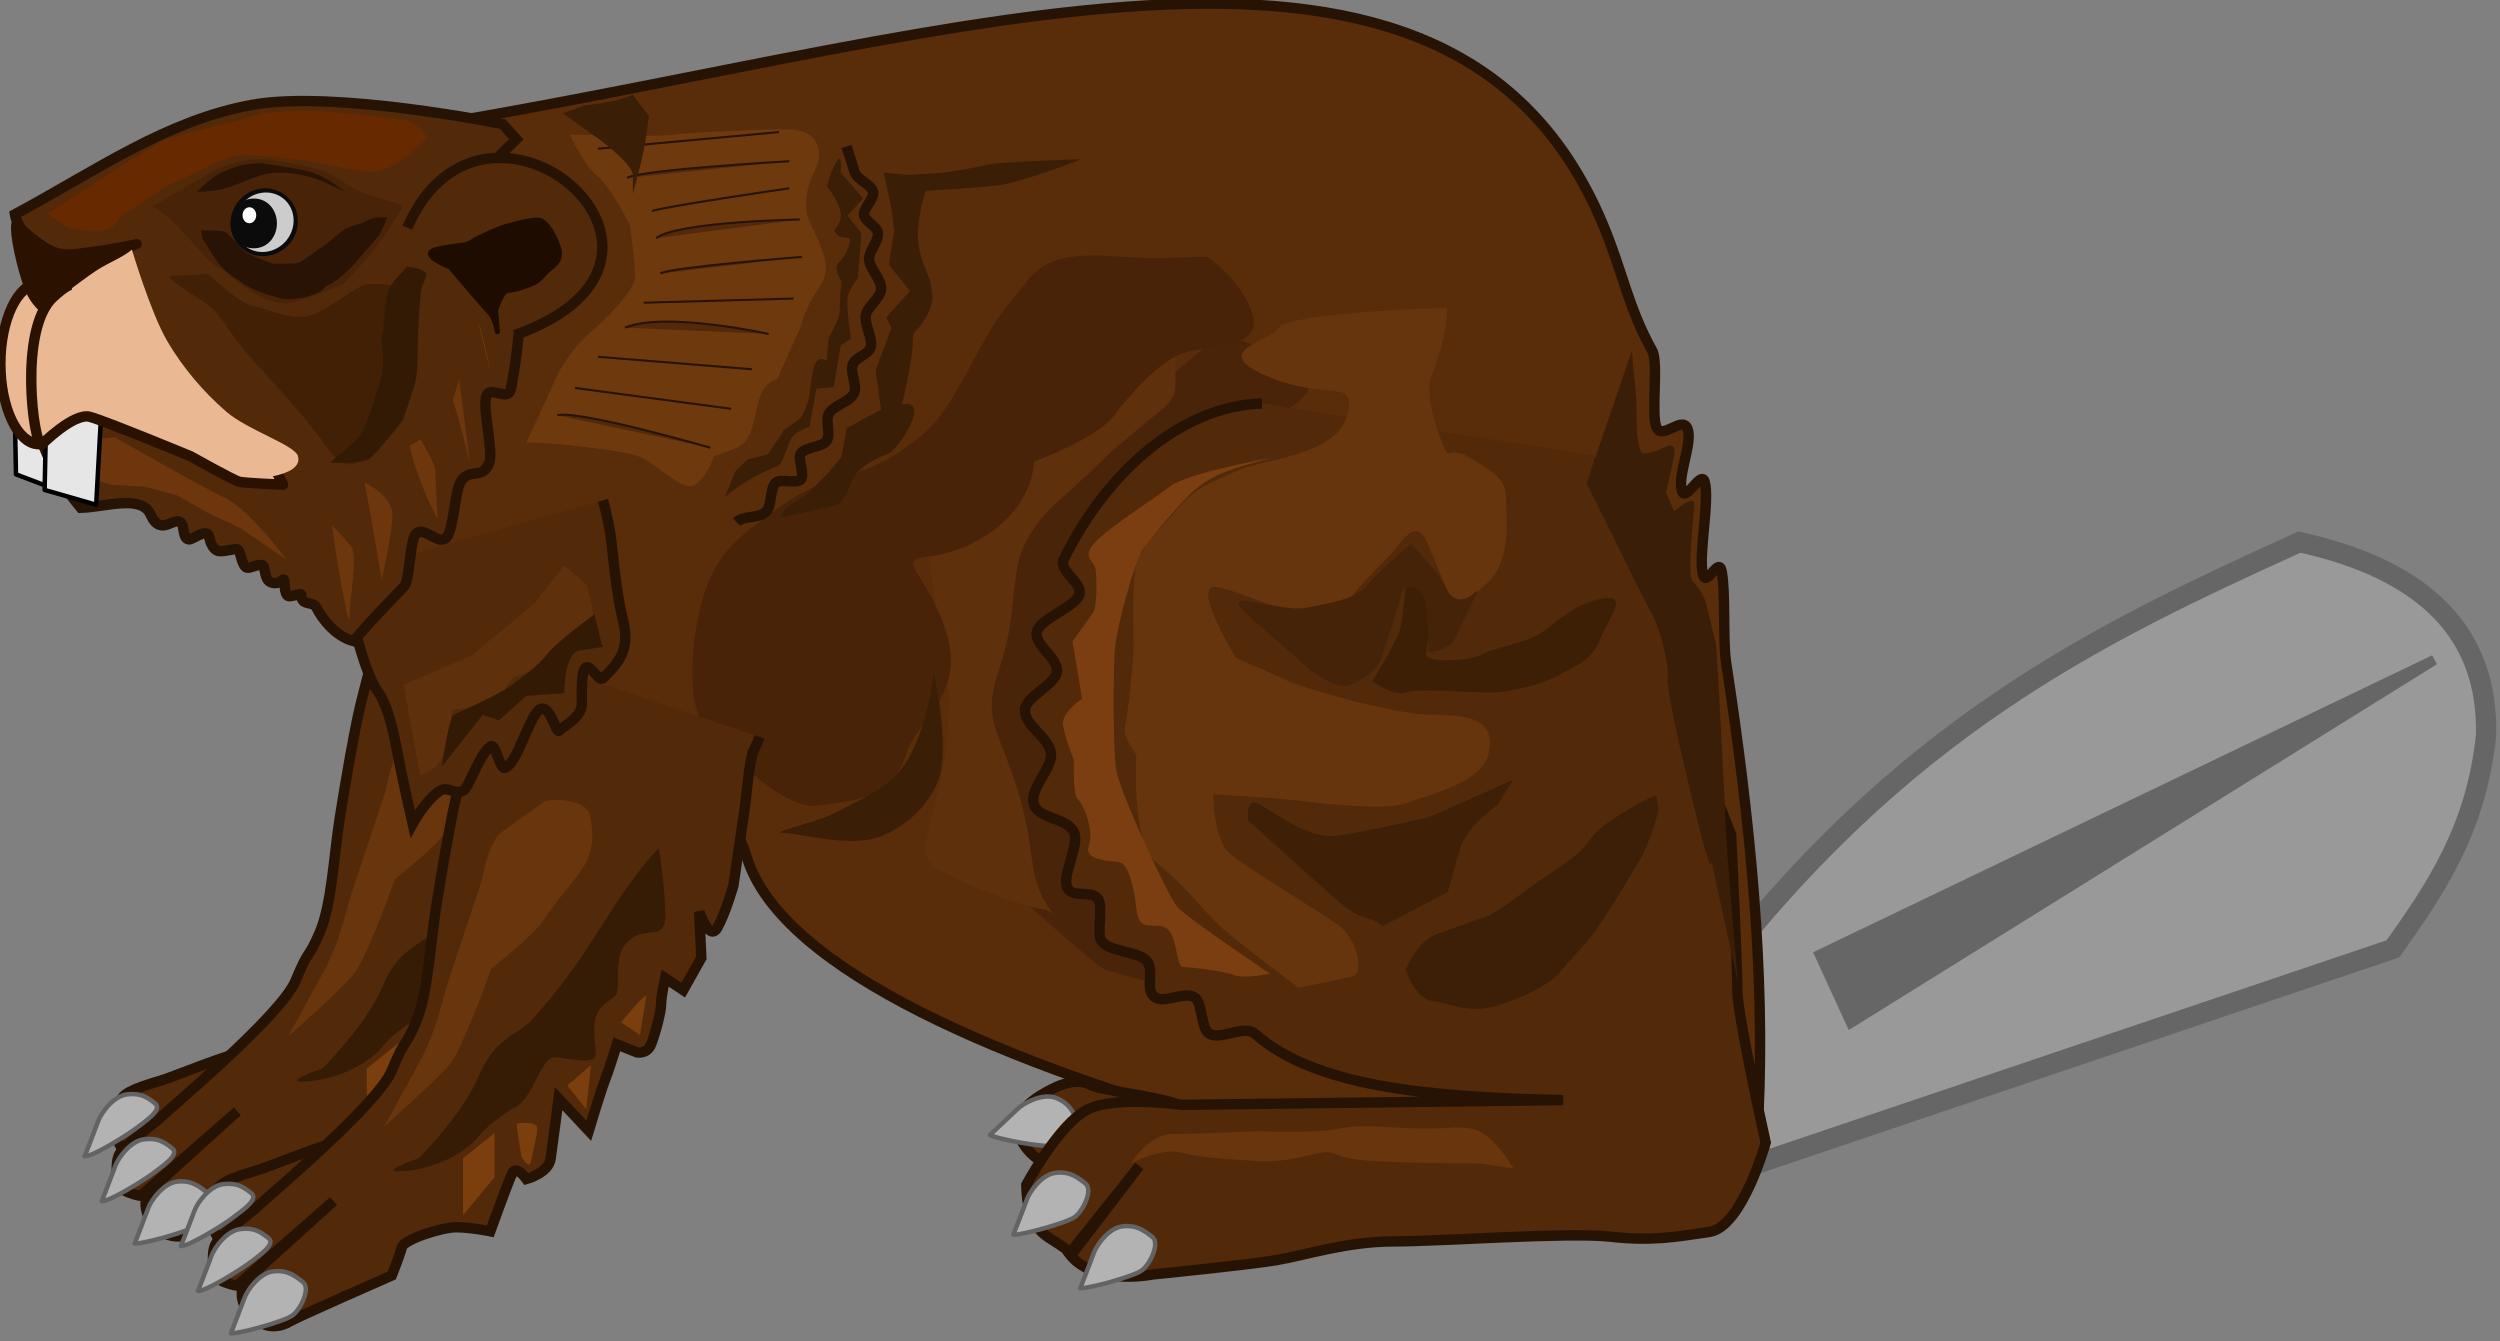 <?xml version="1.0" encoding="UTF-8" standalone="no"?>
<!-- Created with Inkscape (http://www.inkscape.org/) -->

<svg
   width="374.485"
   height="200.89"
   viewBox="0 0 374.485 200.89"
   version="1.1"
   id="svg3300"
   xmlns="http://www.w3.org/2000/svg"
   xmlns:svg="http://www.w3.org/2000/svg"
   xmlns:rdf="http://www.w3.org/1999/02/22-rdf-syntax-ns#"
   xmlns:cc="http://creativecommons.org/ns#"
   xmlns:dc="http://purl.org/dc/elements/1.1/">
  <rect x="0" y="0" width="374.485" height="200.89" fill="#808080" stroke="none"/>
  <defs
     id="defs3297" />
  <g
     id="layer1"
     transform="translate(737.063,-52.132)">
    <g
       transform="matrix(5.54,0,0,5.54,-1908.76,-2663.69)"
       id="g83154">
      <g
         id="g83063"
         transform="matrix(0.562,0,0,0.562,9.719,302.788)">
        <path
           id="path83041"
           d="m 370.646,384.175 c -0.484,0 -3.095,1.064 -3.675,1.257 -0.58,0.194 -1.741,0.484 -2.031,0.87 -0.29,0.387 -0.58,1.161 -0.483,1.548 0.1,0.386 0.87,1.644 0.87,1.644 z"
           style="color:#000000;display:inline;overflow:visible;visibility:visible;fill:#522909;fill-opacity:1;fill-rule:nonzero;stroke:#261304;stroke-width:0.5;stroke-linecap:butt;stroke-linejoin:miter;stroke-miterlimit:4;stroke-dasharray:none;stroke-dashoffset:0;stroke-opacity:1;marker:none;enable-background:accumulate" />
        <path
           id="path83043"
           d="m 378.285,360.387 c -0.387,1.354 -1.644,5.899 -1.934,7.156 -0.29,1.257 -0.677,3.481 -0.967,5.318 -0.29,1.838 -0.387,4.158 -0.967,5.512 -0.58,1.354 -0.484,0.677 -1.161,2.321 -0.676,1.644 -5.995,6.092 -6.382,6.479 -0.386,0.387 -1.934,1.45 -2.127,1.934 -0.193,0.483 -0.1,1.547 0.387,1.74 0.483,0.194 0.677,0.194 0.677,0.194 l 4.641,-4.062 -4.061,3.675 c -1.045,0.914 0.432,3.018 1.934,2.127 0.416,-0.246 4.931,-2.224 4.931,-2.224 0,0 0.387,-0.967 0.484,-1.354 0.1,-0.386 1.934,-0.967 2.611,-0.967 0.677,0 1.644,0.194 1.644,0.194 0,0 0.87,-2.418 1.063,-2.804 0.194,-0.387 0.677,0.29 0.677,0.29 0,0 1.064,-0.29 1.161,-0.967 0.1,-0.677 0.386,-2.901 0.386,-2.901 l 1.451,1.547 c 0,0 0.58,-1.934 0.773,-2.418 0.194,-0.483 0.581,-1.74 0.581,-1.74 l 0.967,0.387 c 0,0 0.483,0.1 0.677,-0.387 0.193,-0.484 0.483,-1.547 0.483,-1.934 0,-0.387 0.193,-1.257 0.193,-1.257 l 0.871,0.58 0.87,-1.547 -0.1,-2.224 c 0,0 0.484,1.45 0.871,0.773 0.386,-0.676 0.773,-2.03 0.773,-2.03 l 0.58,-3.965 c 0,0 0.194,-2.127 0.387,-2.514 0.194,-0.387 0.29,-0.677 0.29,-0.677"
           style="color:#000000;display:inline;overflow:visible;visibility:visible;fill:#522909;fill-opacity:1;fill-rule:nonzero;stroke:#261304;stroke-width:0.5;stroke-linecap:butt;stroke-linejoin:miter;stroke-miterlimit:4;stroke-dasharray:none;stroke-dashoffset:0;stroke-opacity:1;marker:none;enable-background:accumulate" />
        <path
           style="color:#000000;display:inline;overflow:visible;visibility:visible;fill:#b3b3b3;fill-opacity:1;fill-rule:nonzero;stroke:#636363;stroke-width:0.216;stroke-linecap:round;stroke-linejoin:round;stroke-miterlimit:4;stroke-dasharray:none;stroke-dashoffset:0;stroke-opacity:1;marker:none;enable-background:accumulate"
           d="m 363.934,391.299 c 0.347,0.04 2.074,-1.036 2.465,-1.338 0.391,-0.303 1.307,-0.9 0.93,-1.197 -0.377,-0.297 -0.681,-0.522 -1.355,-0.442 -0.674,0.08 -1.258,0.919 -1.387,1.276 -0.129,0.357 -0.653,1.701 -0.653,1.701 z"
           id="path83045" />
        <path
           id="path83047"
           d="m 365.516,393.336 c 0.347,0.04 2.583,-0.563 2.974,-0.866 0.391,-0.303 0.871,-1.3 0.494,-1.597 -0.377,-0.297 -0.754,-0.594 -1.428,-0.514 -0.674,0.08 -1.259,0.919 -1.387,1.276 -0.129,0.357 -0.653,1.701 -0.653,1.701 z"
           style="color:#000000;display:inline;overflow:visible;visibility:visible;fill:#b3b3b3;fill-opacity:1;fill-rule:nonzero;stroke:#636363;stroke-width:0.216;stroke-linecap:round;stroke-linejoin:round;stroke-miterlimit:4;stroke-dasharray:none;stroke-dashoffset:0;stroke-opacity:1;marker:none;enable-background:accumulate" />
        <path
           id="path83049"
           d="m 363.111,389.139 c 0.347,0.04 2.074,-1.036 2.465,-1.338 0.391,-0.303 1.308,-0.9 0.93,-1.197 -0.377,-0.297 -0.681,-0.522 -1.355,-0.442 -0.674,0.08 -1.258,0.919 -1.387,1.276 -0.128,0.357 -0.653,1.701 -0.653,1.701 z"
           style="color:#000000;display:inline;overflow:visible;visibility:visible;fill:#b3b3b3;fill-opacity:1;fill-rule:nonzero;stroke:#636363;stroke-width:0.216;stroke-linecap:round;stroke-linejoin:round;stroke-miterlimit:4;stroke-dasharray:none;stroke-dashoffset:0;stroke-opacity:1;marker:none;enable-background:accumulate" />
        <path
           id="path83051"
           d="m 386.111,370.015 c -0.608,0.456 -2.129,2.737 -2.129,2.737 0,0 -1.064,1.673 -1.673,2.585 -0.608,0.913 -1.825,2.433 -2.433,3.042 -0.608,0.608 -1.673,0.76 -2.433,2.585 -0.76,1.825 -2.889,3.954 -2.889,3.954 0,0 -2.282,0.76 -0.609,0.608 1.673,-0.152 3.042,-1.064 3.498,-1.673 0.456,-0.608 1.673,-1.368 1.673,-1.368 0,0 0.304,0 0.76,-0.761 0.456,-0.76 0.76,-1.673 1.217,-1.673 0.456,0 1.977,0.457 1.977,-0.152 0,-0.608 -0.305,-1.672 0.304,-2.281 0.608,-0.608 0.76,-0.304 0.76,-1.216 0,-0.913 0,-1.673 0.76,-2.129 0.761,-0.456 1.521,0.152 1.521,-1.065 0,-1.216 -0.304,-3.193 -0.304,-3.193 z"
           style="color:#000000;display:inline;overflow:visible;visibility:visible;fill:#361b05;fill-opacity:1;fill-rule:nonzero;stroke:none;stroke-width:0.5;marker:none;enable-background:accumulate" />
        <path
           id="path83053"
           d="m 380.636,367.734 c 0.609,-0.152 1.977,0 2.129,0.608 0.153,0.608 0.305,1.673 -0.304,2.585 -0.608,0.913 -1.368,1.673 -1.825,2.433 -0.456,0.761 -2.585,2.433 -2.585,2.433 0,0 -1.368,3.802 -1.977,4.563 -0.608,0.76 -3.193,3.041 -3.193,3.041 0,0 0.76,-1.369 1.673,-3.041 0.912,-1.673 1.064,-2.89 1.52,-4.258 0.456,-1.369 1.521,-4.563 1.521,-4.563 0,0 0.304,-1.824 0.912,-2.281 0.609,-0.456 2.129,-1.52 2.129,-1.52 z"
           style="color:#000000;display:inline;overflow:visible;visibility:visible;fill:#69350d;fill-opacity:1;fill-rule:nonzero;stroke:none;stroke-width:0.5;marker:none;enable-background:accumulate" />
        <path
           id="path83055"
           d="m 376.683,384.918 v 2.737 l 1.52,-1.825 v -2.129 z"
           style="color:#000000;display:inline;overflow:visible;visibility:visible;fill:#7b3e0d;fill-opacity:1;fill-rule:nonzero;stroke:none;stroke-width:0.5;marker:none;enable-background:accumulate" />
        <path
           id="path83057"
           d="m 379.268,383.245 c 0,0.304 0.228,1.597 0.228,1.597 0,0 0.38,0.684 0.456,0.228 0.08,-0.456 0.304,-1.217 0.304,-1.597 0,-0.38 -0.988,-0.228 -0.988,-0.228 z"
           style="color:#000000;display:inline;overflow:visible;visibility:visible;fill:#7b3e0d;fill-opacity:1;fill-rule:nonzero;stroke:none;stroke-width:0.5;marker:none;enable-background:accumulate" />
        <path
           id="path83059"
           d="m 381.701,381.42 0.912,1.141 0.228,-2.129 z"
           style="color:#000000;display:inline;overflow:visible;visibility:visible;fill:#7b3e0d;fill-opacity:1;fill-rule:nonzero;stroke:none;stroke-width:0.5;marker:none;enable-background:accumulate" />
        <path
           id="path83061"
           d="m 384.286,378.379 0.913,0.608 c 0,0 0.228,-1.445 0.304,-1.825 0.08,-0.38 -1.217,1.217 -1.217,1.217 z"
           style="color:#000000;display:inline;overflow:visible;visibility:visible;fill:#7b3e0d;fill-opacity:1;fill-rule:nonzero;stroke:none;stroke-width:0.5;marker:none;enable-background:accumulate" />
      </g>
      <g
         transform="matrix(0.142,-0.529,0.529,0.142,-91.342,971.282)"
         id="g4334">
        <path
           style="color:#000000;display:inline;overflow:visible;visibility:visible;fill:#999999;stroke:#666666;stroke-width:1;marker:none;enable-background:accumulate"
           d="m 966.183,400.122 c 15.041,6.029 22.097,14.364 28.998,22.744 0.297,6.362 -1.94,10.189 -6.823,11.372 -4.626,0.743 -8.013,-0.46 -11.372,-1.706 l -18.195,-27.293 z"
           id="path4288" />
        <path
           style="color:#000000;display:inline;overflow:visible;visibility:visible;fill:#666666;stroke:#666666;stroke-width:0.5;stroke-linecap:butt;stroke-linejoin:miter;stroke-miterlimit:4;stroke-dasharray:none;stroke-dashoffset:0;stroke-opacity:1;marker:none;enable-background:accumulate"
           d="m 969.371,405.278 21.921,25.528 -24.765,-23.169 z"
           id="path4290" />
      </g>
      <path
         id="path6102"
         d="m 223.569,493.538 c 14.196,-2.408 27.152,-7.017 31.259,2.725 0.546,1.297 0.677,2.237 1.343,3.44 0.179,0.323 -0.04,1.737 0.119,2.075 0.159,0.345 0.691,-0.323 0.834,0.03 0.152,0.381 -0.28,1.283 -0.149,1.686 0.103,0.316 0.52,-0.573 0.614,-0.249 0.144,0.495 -0.171,1.965 -0.05,2.497 0.09,0.393 0.428,-0.484 0.509,-0.08 0.114,0.565 0.03,1.855 0.12,2.462 0.673,4.397 1.05,8.403 0.879,12.176 0,0 -1.189,0.985 -1.781,0.736 -0.03,-0.01 -0.04,-0.09 -0.04,-0.09 0,0 1.69,1.984 0.707,2.278 -1.112,0.332 -24.394,-3.607 -26.251,-9.849 -1.131,-3.801 -10.586,-6.593 -10.586,-6.593 z"
         style="color:#000000;display:inline;overflow:visible;visibility:visible;fill:#592c0a;fill-opacity:1;fill-rule:nonzero;stroke:#261304;stroke-width:0.281;stroke-linecap:butt;stroke-linejoin:miter;stroke-miterlimit:4;stroke-dasharray:none;stroke-dashoffset:0;stroke-opacity:1;marker:none;enable-background:accumulate" />
      <path
         id="path8277"
         d="m 240.769,521.696 c -0.246,0.04 -0.803,0.111 -1.125,-0.08 -0.339,-0.203 -0.654,-0.607 -0.634,-1.002 0.02,-0.32 0.322,-0.585 0.593,-0.756 0.396,-0.25 0.961,-0.532 1.37,-0.307 0.409,0.225 3.579,0.47 2.147,0.859 -1.431,0.388 -2.351,1.288 -2.351,1.288 z"
         style="color:#000000;display:inline;overflow:visible;visibility:visible;fill:#522909;fill-opacity:1;fill-rule:nonzero;stroke:#261304;stroke-width:0.281;stroke-linecap:butt;stroke-linejoin:miter;stroke-miterlimit:4;stroke-dasharray:none;stroke-dashoffset:0;stroke-opacity:1;marker:none;enable-background:accumulate" />
      <path
         id="path8360"
         d="m 244.67,499.286 c -0.339,0 -1.829,1.355 -2.303,1.897 -0.474,0.542 -2.236,1.558 -2.642,2.303 -0.407,0.745 -0.678,1.016 -0.678,1.016 0,0 -1.287,0.745 -1.219,2.439 0.07,1.693 0.271,2.98 0.271,2.98 0,0 -0.07,3.658 0.474,4.133 0.542,0.474 2.507,2.235 2.778,2.37 0.271,0.136 2.912,0.746 2.912,0.746 0,0 -1.151,-0.949 -1.422,-1.626 -0.271,-0.678 -0.881,-0.813 -1.152,-2.032 -0.271,-1.22 -0.271,-1.762 -0.474,-2.981 -0.203,-1.219 0.271,-3.793 0.339,-4.471 0.07,-0.677 0.609,-2.167 1.016,-2.438 0.406,-0.271 1.761,-1.355 1.761,-1.355 0,0 1.219,-0.745 1.558,-0.813 0.339,-0.07 1.084,-0.474 1.016,-0.948 -0.07,-0.475 -2.235,-1.22 -2.235,-1.22 z"
         style="color:#000000;display:inline;overflow:visible;visibility:visible;fill:#4a2408;fill-opacity:1;fill-rule:nonzero;stroke:none;stroke-width:0.281;marker:none;enable-background:accumulate" />
      <path
         id="path8178"
         d="m 247.696,501.748 c -0.545,0.665 -2.056,0.786 -2.54,1.149 -0.483,0.363 -1.451,0.907 -1.874,1.39 -0.423,0.484 -0.786,0.786 -0.846,1.21 -0.06,0.423 0,2.055 -0.121,2.781 -0.121,0.725 -0.545,2.056 -0.242,2.237 0.302,0.181 1.632,3.507 1.693,3.809 0.06,0.302 2.841,2.418 2.841,2.418 0,0 -0.846,1.149 -1.088,0.726 -0.242,-0.423 -0.605,-1.028 -1.149,-1.028 -0.544,0 -0.907,0.182 -1.088,-0.302 -0.181,-0.484 0.242,-0.726 -0.484,-0.786 -0.725,-0.06 -0.846,-1.088 -0.846,-1.088 l -0.605,-0.666 c 0,0 0.06,-1.269 -0.302,-1.511 -0.363,-0.242 -0.665,-0.544 -0.665,-0.544 0,0 0.302,-1.512 0.06,-1.754 -0.241,-0.241 -0.302,-0.604 -0.302,-0.604 l 0.363,-1.512 0.604,-0.786 c 0,0 0.121,-1.269 0.06,-1.572 -0.06,-0.302 0.967,-1.511 0.967,-1.511 0,0 0.06,-0.907 1.028,-1.209 0.968,-0.303 0.726,-0.182 1.512,-0.545 0.786,-0.362 1.209,-0.302 1.632,-0.483 0.423,-0.182 1.391,0.181 1.391,0.181 z"
         style="color:#000000;display:inline;overflow:visible;visibility:visible;fill:#944811;fill-opacity:1;fill-rule:nonzero;stroke:none;stroke-width:0.281;marker:none;enable-background:accumulate" />
      <path
         id="path8159"
         d="m 243.269,499.581 c -0.427,0.513 -1.966,1.795 -2.394,2.137 -0.427,0.342 -2.052,0.855 -2.736,1.283 -0.684,0.427 -1.368,0.684 -1.539,1.026 -0.171,0.342 0,1.111 0,1.111 0,0 0.256,1.881 0.427,3.164 0.171,1.283 0.171,-0.09 0.09,1.71 -0.09,1.796 -0.941,3.164 -0.428,3.591 0.514,0.428 2.651,1.197 2.993,1.197 0.342,0 0.599,0.684 0.09,-0.171 -0.513,-0.855 -0.257,-1.453 -0.77,-3.078 -0.513,-1.624 -0.94,-1.881 -0.513,-3.163 0.428,-1.283 0.342,-1.796 0.513,-2.822 0.171,-1.026 1.112,-1.796 1.112,-1.796 0,0 0.769,-0.684 1.197,-1.111 0.427,-0.428 1.71,-1.454 1.71,-1.454 0,0 0.256,-0.256 0.256,-0.513 0,-0.256 0,-1.111 0,-1.111 z"
         style="color:#000000;display:inline;overflow:visible;visibility:visible;fill:#5e300c;fill-opacity:1;fill-rule:nonzero;stroke:none;stroke-width:0.281;marker:none;enable-background:accumulate" />
      <path
         style="color:#000000;display:inline;overflow:visible;visibility:visible;fill:#b3b3b3;fill-opacity:1;fill-rule:nonzero;stroke:#636363;stroke-width:0.121;stroke-linecap:round;stroke-linejoin:round;stroke-miterlimit:4;stroke-dasharray:none;stroke-dashoffset:0;stroke-opacity:1;marker:none;enable-background:accumulate"
         d="m 238.264,520.907 c 0.165,0.107 1.445,0.347 1.717,0.29 0.272,-0.06 0.759,-0.445 0.641,-0.688 -0.118,-0.243 -0.236,-0.485 -0.597,-0.61 -0.361,-0.124 -0.862,0.157 -1.015,0.307 -0.152,0.149 -0.746,0.701 -0.746,0.701 z"
         id="path6287-5-6-6" />
      <path
         id="path6233"
         d="m 245.619,501.129 c -2.16,0.07 -4.186,1.822 -5.364,4.226 -0.143,0.293 0.541,0.642 0.424,0.952 -0.127,0.338 -1.052,0.638 -1.145,0.992 -0.09,0.358 0.597,0.723 0.542,1.093 -0.05,0.336 -0.85,0.676 -0.865,1.018 -0.02,0.441 0.661,0.741 0.703,1.185 0.04,0.4 -0.567,0.943 -0.473,1.339 0.105,0.446 0.9,0.368 1.097,0.794 0.158,0.341 -0.349,1.193 -0.179,1.503 0.159,0.289 0.66,0.04 0.833,0.303 0.139,0.211 -0.05,0.942 0.09,1.138 0.217,0.286 0.973,0.268 1.214,0.522 0.233,0.244 -0.05,0.761 0.211,0.977 0.254,0.212 0.81,-0.164 1.093,0.02 0.22,0.143 0.161,0.854 0.4,0.983 0.328,0.176 0.936,-0.255 1.232,0 1.601,1.415 4.617,1.716 8.332,1.792 l -10.315,0.128 c 0,0 -1.788,-0.257 -2.547,0.127 -0.78,0.396 -1.655,2.038 -1.655,2.038 0.04,1.483 0.711,1.337 1.226,1.878 l 1.83,-2.388 -1.894,2.372 c 0.458,0.612 1.438,0.705 2.276,0.557 0,0 2.547,-0.254 3.311,-0.382 0.764,-0.127 1.911,-0.509 3.184,-0.509 1.273,0 4.712,-0.255 5.858,-0.128 1.146,0.128 1.783,0 2.674,-0.127 0.892,-0.127 1.528,-2.419 1.528,-2.419 0,0 -0.764,-3.439 -0.764,-4.076 0,-0.636 -0.172,-4.252 -0.172,-4.252 l -0.903,-2.281 0.09,-2.477 -1.147,-1.91 -0.636,-2.547 -1.019,-1.018"
         style="color:#000000;display:inline;overflow:visible;visibility:visible;fill:#522909;fill-opacity:1;fill-rule:nonzero;stroke:#261304;stroke-width:0.281;stroke-linecap:butt;stroke-linejoin:miter;stroke-miterlimit:4;stroke-dasharray:none;stroke-dashoffset:0;stroke-opacity:1;marker:none;enable-background:accumulate" />
      <path
         id="path7964"
         d="m 244.147,497.165 c -0.845,0 -1.23,0.08 -2.306,0 -1.077,-0.08 -1.999,-0.08 -2.538,0.615 -0.538,0.692 -0.769,0.846 -1.384,1.999 -0.615,1.153 -0.999,1.845 -1.614,2.307 -0.616,0.461 -0.923,0.692 -1.923,0.999 -0.999,0.308 -1.307,0.462 -2.23,1.154 -0.922,0.692 -1.384,1.153 -1.691,2.306 -0.308,1.154 -0.308,2.461 -0.08,2.999 0.231,0.538 2.23,2.614 3.229,2.461 1,-0.154 2,-0.154 2.384,-1.384 0.384,-1.231 2.283,-1.793 0.384,-4.768 -0.579,-0.907 0.174,-0.22 1.635,-1.066 1.461,-0.846 1.441,-2.086 1.441,-2.086 0,0 1.692,-0.615 2.153,-1.23 0.461,-0.616 1.23,-1.461 1.845,-1.692 0.616,-0.231 2.153,-0.08 1.923,-1 -0.231,-0.922 -1.231,-1.614 -1.231,-1.614 z"
         style="color:#000000;display:inline;overflow:visible;visibility:visible;fill:#482307;fill-opacity:1;fill-rule:nonzero;stroke:none;stroke-width:0.281;marker:none;enable-background:accumulate" />
      <path
         id="path6256"
         d="m 231.414,504.336 c 0.19,-0.181 0.608,-0.09 0.792,-0.276 0.168,-0.168 0.102,-0.611 0.262,-0.784 0.111,-0.119 0.575,0.03 0.681,-0.09 0.126,-0.146 -0.106,-0.565 0.01,-0.716 0.129,-0.162 0.566,-0.159 0.685,-0.327 0.134,-0.189 -0.05,-0.55 0.07,-0.748 0.13,-0.215 0.564,-0.31 0.673,-0.538 0.104,-0.214 -0.115,-0.56 -0.03,-0.786 0.07,-0.192 0.427,-0.262 0.482,-0.463 0.06,-0.239 -0.174,-0.61 -0.132,-0.863 0.04,-0.237 0.4,-0.459 0.415,-0.709 0.02,-0.257 -0.316,-0.542 -0.326,-0.815 0,-0.224 0.265,-0.474 0.237,-0.71 -0.02,-0.164 -0.352,-0.31 -0.376,-0.481 -0.02,-0.161 0.285,-0.45 0.248,-0.616 -0.05,-0.223 -0.441,-0.325 -0.507,-0.557 -0.06,-0.221 -0.134,-0.446 -0.212,-0.676"
         style="color:#000000;display:inline;overflow:visible;visibility:visible;fill:none;stroke:#261304;stroke-width:0.281;stroke-linecap:butt;stroke-linejoin:miter;stroke-miterlimit:4;stroke-dasharray:none;stroke-dashoffset:0;stroke-opacity:1;marker:none;enable-background:accumulate" />
      <path
         id="path7966"
         d="m 250.606,498.549 c -0.538,0 -4.306,0.153 -4.536,0.538 -0.231,0.384 -1.923,0.615 -0.308,1.307 1.615,0.692 2.461,0 2.153,1.077 -0.307,1.076 -2.23,1.153 -2.922,1.46 -0.692,0.308 -1.153,0.462 -1.614,1 -0.462,0.538 -0.846,0.923 -1.077,1.307 -0.231,0.385 -0.154,2.076 -0.154,2.461 0,0.384 -0.153,1.845 -0.23,2.153 -0.08,0.307 0.307,0.769 0.307,0.769 0,0 -0.154,2.383 0.538,2.921 0.692,0.539 1.154,1.154 1.615,1.615 0.461,0.461 2.23,1.769 2.23,1.769 0,0 1.153,-0.231 1.461,-0.308 0.307,-0.08 0.154,-1 -0.385,-1.384 -0.538,-0.384 -2.46,-1.538 -2.921,-1.922 -0.462,-0.385 -0.462,-1.615 -0.462,-1.615 0,0 1.461,0.08 2.153,0.154 0.692,0.08 2.461,0.307 3.076,0.08 0.615,-0.231 2.076,-0.539 2.23,-1.384 0.153,-0.846 -0.462,-1 -1.538,-1 -1.077,0 -3.614,-0.769 -3.922,-0.923 -0.307,-0.153 -1.384,-0.615 -1.384,-0.615 0,0 -1.23,-1.999 -0.538,-1.922 0.692,0.08 2.999,1.307 3.306,0.769 0.308,-0.538 1.077,-1.307 1.384,-1.615 0.308,-0.307 0.693,-1.076 1,-0.384 0.308,0.692 0.769,1.845 0.769,1.845 0,0 0.154,-0.08 0.846,-0.692 0.692,-0.615 0.538,-1.691 0.538,-2.23 0,-0.538 -0.154,-0.692 -0.923,-1.153 -0.769,-0.461 -0.538,0.231 -0.845,-0.538 -0.308,-0.769 -0.385,-1.461 -0.231,-1.769 0.154,-0.307 0.461,-1.384 0.384,-1.768 z"
         style="color:#000000;display:inline;overflow:visible;visibility:visible;fill:#67350d;fill-opacity:1;fill-rule:nonzero;stroke:none;stroke-width:0.281;marker:none;enable-background:accumulate" />
      <g
         transform="matrix(0.562,0,0,0.562,12.321,305.215)"
         id="g8220">
        <path
           style="color:#000000;display:inline;overflow:visible;visibility:visible;fill:#522909;fill-opacity:1;fill-rule:nonzero;stroke:#261304;stroke-width:0.5;stroke-linecap:butt;stroke-linejoin:miter;stroke-miterlimit:4;stroke-dasharray:none;stroke-dashoffset:0;stroke-opacity:1;marker:none;enable-background:accumulate"
           d="m 370.646,384.175 c -0.484,0 -3.095,1.064 -3.675,1.257 -0.58,0.194 -1.741,0.484 -2.031,0.87 -0.29,0.387 -0.58,1.161 -0.483,1.548 0.1,0.386 0.87,1.644 0.87,1.644 z"
           id="path7987" />
        <path
           style="color:#000000;display:inline;overflow:visible;visibility:visible;fill:#522909;fill-opacity:1;fill-rule:nonzero;stroke:#261304;stroke-width:0.5;stroke-linecap:butt;stroke-linejoin:miter;stroke-miterlimit:4;stroke-dasharray:none;stroke-dashoffset:0;stroke-opacity:1;marker:none;enable-background:accumulate"
           d="m 378.285,360.387 c -0.387,1.354 -1.644,5.899 -1.934,7.156 -0.29,1.257 -0.677,3.481 -0.967,5.318 -0.29,1.838 -0.387,4.158 -0.967,5.512 -0.58,1.354 -0.484,0.677 -1.161,2.321 -0.676,1.644 -5.995,6.092 -6.382,6.479 -0.386,0.387 -1.934,1.45 -2.127,1.934 -0.193,0.483 -0.1,1.547 0.387,1.74 0.483,0.194 0.677,0.194 0.677,0.194 l 4.641,-4.062 -4.061,3.675 c -1.045,0.914 0.432,3.018 1.934,2.127 0.416,-0.246 4.931,-2.224 4.931,-2.224 0,0 0.387,-0.967 0.484,-1.354 0.1,-0.386 1.934,-0.967 2.611,-0.967 0.677,0 1.644,0.194 1.644,0.194 0,0 0.87,-2.418 1.063,-2.804 0.194,-0.387 0.677,0.29 0.677,0.29 0,0 1.064,-0.29 1.161,-0.967 0.1,-0.677 0.386,-2.901 0.386,-2.901 l 1.451,1.547 c 0,0 0.58,-1.934 0.773,-2.418 0.194,-0.483 0.581,-1.74 0.581,-1.74 l 0.967,0.387 c 0,0 0.483,0.1 0.677,-0.387 0.193,-0.484 0.483,-1.547 0.483,-1.934 0,-0.387 0.193,-1.257 0.193,-1.257 l 0.871,0.58 0.87,-1.547 -0.1,-2.224 c 0,0 0.484,1.45 0.871,0.773 0.386,-0.676 0.773,-2.03 0.773,-2.03 l 0.58,-3.965 c 0,0 0.194,-2.127 0.387,-2.514 0.194,-0.387 0.29,-0.677 0.29,-0.677"
           id="path7968" />
        <path
           id="path8029"
           d="m 363.934,391.299 c 0.347,0.04 2.074,-1.036 2.465,-1.338 0.391,-0.303 1.307,-0.9 0.93,-1.197 -0.377,-0.297 -0.681,-0.522 -1.355,-0.442 -0.674,0.08 -1.258,0.919 -1.387,1.276 -0.129,0.357 -0.653,1.701 -0.653,1.701 z"
           style="color:#000000;display:inline;overflow:visible;visibility:visible;fill:#b3b3b3;fill-opacity:1;fill-rule:nonzero;stroke:#636363;stroke-width:0.216;stroke-linecap:round;stroke-linejoin:round;stroke-miterlimit:4;stroke-dasharray:none;stroke-dashoffset:0;stroke-opacity:1;marker:none;enable-background:accumulate" />
        <path
           style="color:#000000;display:inline;overflow:visible;visibility:visible;fill:#b3b3b3;fill-opacity:1;fill-rule:nonzero;stroke:#636363;stroke-width:0.216;stroke-linecap:round;stroke-linejoin:round;stroke-miterlimit:4;stroke-dasharray:none;stroke-dashoffset:0;stroke-opacity:1;marker:none;enable-background:accumulate"
           d="m 365.516,393.336 c 0.347,0.04 2.583,-0.563 2.974,-0.866 0.391,-0.303 0.871,-1.3 0.494,-1.597 -0.377,-0.297 -0.754,-0.594 -1.428,-0.514 -0.674,0.08 -1.259,0.919 -1.387,1.276 -0.129,0.357 -0.653,1.701 -0.653,1.701 z"
           id="path6287-5" />
        <path
           style="color:#000000;display:inline;overflow:visible;visibility:visible;fill:#b3b3b3;fill-opacity:1;fill-rule:nonzero;stroke:#636363;stroke-width:0.216;stroke-linecap:round;stroke-linejoin:round;stroke-miterlimit:4;stroke-dasharray:none;stroke-dashoffset:0;stroke-opacity:1;marker:none;enable-background:accumulate"
           d="m 363.111,389.139 c 0.347,0.04 2.074,-1.036 2.465,-1.338 0.391,-0.303 1.308,-0.9 0.93,-1.197 -0.377,-0.297 -0.681,-0.522 -1.355,-0.442 -0.674,0.08 -1.258,0.919 -1.387,1.276 -0.128,0.357 -0.653,1.701 -0.653,1.701 z"
           id="path8031" />
        <path
           style="color:#000000;display:inline;overflow:visible;visibility:visible;fill:#361b05;fill-opacity:1;fill-rule:nonzero;stroke:none;stroke-width:0.5;marker:none;enable-background:accumulate"
           d="m 386.111,370.015 c -0.608,0.456 -2.129,2.737 -2.129,2.737 0,0 -1.064,1.673 -1.673,2.585 -0.608,0.913 -1.825,2.433 -2.433,3.042 -0.608,0.608 -1.673,0.76 -2.433,2.585 -0.76,1.825 -2.889,3.954 -2.889,3.954 0,0 -2.282,0.76 -0.609,0.608 1.673,-0.152 3.042,-1.064 3.498,-1.673 0.456,-0.608 1.673,-1.368 1.673,-1.368 0,0 0.304,0 0.76,-0.761 0.456,-0.76 0.76,-1.673 1.217,-1.673 0.456,0 1.977,0.457 1.977,-0.152 0,-0.608 -0.305,-1.672 0.304,-2.281 0.608,-0.608 0.76,-0.304 0.76,-1.216 0,-0.913 0,-1.673 0.76,-2.129 0.761,-0.456 1.521,0.152 1.521,-1.065 0,-1.216 -0.304,-3.193 -0.304,-3.193 z"
           id="path8062" />
        <path
           style="color:#000000;display:inline;overflow:visible;visibility:visible;fill:#69350d;fill-opacity:1;fill-rule:nonzero;stroke:none;stroke-width:0.5;marker:none;enable-background:accumulate"
           d="m 380.636,367.734 c 0.609,-0.152 1.977,0 2.129,0.608 0.153,0.608 0.305,1.673 -0.304,2.585 -0.608,0.913 -1.368,1.673 -1.825,2.433 -0.456,0.761 -2.585,2.433 -2.585,2.433 0,0 -1.368,3.802 -1.977,4.563 -0.608,0.76 -3.193,3.041 -3.193,3.041 0,0 0.76,-1.369 1.673,-3.041 0.912,-1.673 1.064,-2.89 1.52,-4.258 0.456,-1.369 1.521,-4.563 1.521,-4.563 0,0 0.304,-1.824 0.912,-2.281 0.609,-0.456 2.129,-1.52 2.129,-1.52 z"
           id="path8098" />
        <path
           style="color:#000000;display:inline;overflow:visible;visibility:visible;fill:#7b3e0d;fill-opacity:1;fill-rule:nonzero;stroke:none;stroke-width:0.5;marker:none;enable-background:accumulate"
           d="m 376.683,384.918 v 2.737 l 1.52,-1.825 v -2.129 z"
           id="path8117" />
        <path
           style="color:#000000;display:inline;overflow:visible;visibility:visible;fill:#7b3e0d;fill-opacity:1;fill-rule:nonzero;stroke:none;stroke-width:0.5;marker:none;enable-background:accumulate"
           d="m 379.268,383.245 c 0,0.304 0.228,1.597 0.228,1.597 0,0 0.38,0.684 0.456,0.228 0.08,-0.456 0.304,-1.217 0.304,-1.597 0,-0.38 -0.988,-0.228 -0.988,-0.228 z"
           id="path8119" />
        <path
           style="color:#000000;display:inline;overflow:visible;visibility:visible;fill:#7b3e0d;fill-opacity:1;fill-rule:nonzero;stroke:none;stroke-width:0.5;marker:none;enable-background:accumulate"
           d="m 381.701,381.42 0.912,1.141 0.228,-2.129 z"
           id="path8121" />
        <path
           style="color:#000000;display:inline;overflow:visible;visibility:visible;fill:#7b3e0d;fill-opacity:1;fill-rule:nonzero;stroke:none;stroke-width:0.5;marker:none;enable-background:accumulate"
           d="m 384.286,378.379 0.913,0.608 c 0,0 0.228,-1.445 0.304,-1.825 0.08,-0.38 -1.217,1.217 -1.217,1.217 z"
           id="path8123" />
      </g>
      <path
         id="path6254"
         d="m 220.826,505.721 c 0.135,1.219 0.542,2.709 0.88,3.184 0.339,0.474 0.475,1.354 0.61,2.032 0.135,0.677 0.339,1.558 0.339,1.558 0,0 0.347,-0.635 0.732,-0.888 0.211,-0.139 0.407,0.103 0.623,0 0.173,-0.08 0.446,-1.002 0.754,-1.205 0.144,-0.09 0.241,0.642 0.393,0.578 0.335,-0.139 0.616,-1.288 0.904,-1.552 0.286,-0.261 0.471,0.632 0.55,0.553 0.151,-0.151 0.631,-0.365 0.619,-0.754 -0.01,-0.52 0.01,-0.781 0.06,-0.895 0.121,-0.28 0.385,0.354 0.513,0.227 0.407,-0.406 0.745,-0.746 0.542,-1.558 -0.203,-0.813 -0.271,-1.829 -0.339,-2.304 -0.07,-0.474 -0.203,-0.948 -0.203,-0.948"
         style="color:#000000;display:inline;overflow:visible;visibility:visible;fill:#522909;fill-opacity:1;fill-rule:nonzero;stroke:#261304;stroke-width:0.281;stroke-linecap:butt;stroke-linejoin:miter;stroke-miterlimit:4;stroke-dasharray:none;stroke-dashoffset:0;stroke-opacity:1;marker:none;enable-background:accumulate" />
      <g
         transform="matrix(0.562,0,0,0.562,12.321,305.215)"
         id="g8402">
        <path
           id="path6275"
           d="m 355.106,348.453 0.07,3.56 2.703,1.027 -0.141,-5.203 z"
           style="color:#000000;display:inline;overflow:visible;visibility:visible;fill:#e6e6e6;fill-opacity:1;fill-rule:nonzero;stroke:#000000;stroke-width:0.216;stroke-linecap:round;stroke-linejoin:round;stroke-miterlimit:4;stroke-dasharray:none;stroke-dashoffset:0;stroke-opacity:1;marker:none;enable-background:accumulate" />
        <ellipse
           style="color:#000000;display:inline;overflow:visible;visibility:visible;fill:#eab892;fill-opacity:1;fill-rule:nonzero;stroke:#2b1100;stroke-width:0.468;stroke-linecap:round;stroke-linejoin:round;stroke-miterlimit:4;stroke-dasharray:none;stroke-dashoffset:0;stroke-opacity:1;marker:none;enable-background:accumulate"
           id="path6133"
           transform="matrix(1,0,0,1.142,0.141,-48.774)"
           cx="356.128"
           cy="346.292"
           rx="1.828"
           ry="3.374" />
        <path
           style="color:#000000;display:inline;overflow:visible;visibility:visible;fill:#522909;fill-opacity:1;fill-rule:nonzero;stroke:#261304;stroke-width:0.5;stroke-linecap:butt;stroke-linejoin:miter;stroke-miterlimit:4;stroke-dasharray:none;stroke-dashoffset:0;stroke-opacity:1;marker:none;enable-background:accumulate"
           d="m 379.351,345.39 c -0.09,0.909 -0.214,1.747 -0.366,2.523 -0.126,0.641 -1.023,-0.212 -1.186,0.35 -0.183,0.633 0.364,2.67 0.141,3.216 -0.327,0.798 -0.963,0.222 -1.357,0.874 -0.298,0.491 -0.343,2.237 -0.669,2.668 -0.38,0.505 -1.099,-0.583 -1.504,-0.131 -0.295,0.329 -0.271,2.207 -0.571,2.523 -0.815,0.858 -1.642,1.692 -2.423,2.626 -0.85,-0.226 -1.494,-1.038 -1.788,-1.618 -0.174,-0.343 -0.727,-0.04 -0.723,-0.607 0,-0.144 -0.555,0.17 -0.68,0.02 -0.209,-0.246 -0.05,-0.904 -0.228,-0.737 -0.247,0.236 -0.54,0.15 -0.655,0.05 -0.241,-0.201 -0.151,-0.764 -0.35,-0.774 -0.324,-0.02 -0.619,0.223 -0.76,0.103 -0.269,-0.23 -0.218,-0.88 -0.459,-0.867 -0.33,0.02 -0.741,0.176 -0.943,0.06 -0.33,-0.193 -0.35,-0.713 -0.399,-0.756 -0.252,-0.223 -0.757,0.262 -0.948,0.229 -0.28,-0.05 -0.208,-0.565 -0.329,-0.751 -0.314,-0.484 -0.986,0.708 -1.501,-0.438 -0.443,-0.989 -2.172,-0.363 -3.36,-0.33 -2.838,-3.373 -2.918,-7.019 -1.206,-10.618 0.518,-1.09 -1.768,-2.273 -1.964,-3.502 3.904,-2.098 7.301,-4.53 11.431,-5.271 3.96,-0.711 12.034,0.927 12.034,0.927 l 0.658,0.729 -0.738,0.727 z"
           id="path6104" />
        <path
           style="color:#000000;display:inline;overflow:visible;visibility:visible;fill:#6e360d;fill-opacity:1;fill-rule:nonzero;stroke:none;stroke-width:0.5;marker:none;enable-background:accumulate"
           d="m 359.924,350.225 -1.76,0.207 -0.104,1.554 1.657,0.518 1.657,0.103 1.554,0.415 1.45,0.828 1.554,0.725 2.278,1.554 c 0,0 -1.864,-2.486 -3.003,-3.004 -1.14,-0.518 -5.283,-2.9 -5.283,-2.9 z"
           id="path7839" />
        <path
           style="color:#000000;display:inline;overflow:visible;visibility:visible;fill:#e6e6e6;fill-opacity:1;fill-rule:nonzero;stroke:#000000;stroke-width:0.216;stroke-linecap:round;stroke-linejoin:round;stroke-miterlimit:4;stroke-dasharray:none;stroke-dashoffset:0;stroke-opacity:1;marker:none;enable-background:accumulate"
           d="m 359.301,348.613 -0.267,4.865 -2.479,-0.716 0.09,-4.492 z"
           id="path6191" />
        <path
           style="color:#000000;display:inline;overflow:visible;visibility:visible;fill:#2b1100;stroke:#2b1100;stroke-width:0.471;stroke-linecap:round;stroke-linejoin:round;stroke-miterlimit:4;stroke-dasharray:none;stroke-dashoffset:0;stroke-opacity:1;marker:none;enable-background:accumulate"
           d="m 355.185,339.976 c -0.09,0.439 0.251,2.04 0.633,3.053 0.201,0.534 0.553,0.86 0.553,0.86 0,0 1.307,-1.081 2.016,-1.542 0.831,-0.539 2.609,-1.423 2.609,-1.423 0,0 -1.337,0.286 -2.016,0.356 -0.623,0.07 -1.28,0.243 -1.88,0.06 -0.75,-0.227 -1.915,-1.366 -1.915,-1.366 z"
           id="path6131" />
        <path
           style="color:#000000;display:inline;overflow:visible;visibility:visible;fill:#eab892;fill-opacity:1;fill-rule:nonzero;stroke:#2b1100;stroke-width:0.5;stroke-linecap:round;stroke-linejoin:round;stroke-miterlimit:4;stroke-dasharray:none;stroke-dashoffset:0;stroke-opacity:1;marker:none;enable-background:accumulate"
           d="m 358.542,342.734 c -0.703,0.352 -0.497,-0.227 -1.57,0.747 -1.692,1.533 -0.949,7.136 -0.563,7.1 0,0 1.547,-1.547 2.32,-1.336 0.773,0.211 4.85,1.898 4.85,1.898 0,0 2.056,1.155 2.337,1.225 0.281,0.07 2.109,0.141 2.109,0.141 l -0.813,-1.605"
           id="path6158" />
        <path
           style="color:#000000;display:inline;overflow:visible;visibility:visible;fill:#522909;fill-opacity:1;fill-rule:nonzero;stroke:#261304;stroke-width:0.5;stroke-linecap:butt;stroke-linejoin:miter;stroke-miterlimit:4;stroke-dasharray:none;stroke-dashoffset:0;stroke-opacity:1;marker:none;enable-background:accumulate"
           d="m 374.003,340.147 c 3.691,-8.548 15.67,1.471 5.169,5.169"
           id="path6160" />
        <path
           style="color:#000000;display:inline;overflow:visible;visibility:visible;fill:#1e0c00;fill-opacity:1;stroke:#1e0c00;stroke-width:0.25;stroke-linecap:round;stroke-linejoin:round;stroke-miterlimit:4;stroke-dasharray:none;stroke-dashoffset:0;stroke-opacity:1;marker:none;enable-background:accumulate"
           d="m 378.337,345.144 c 0,0 -0.09,-0.642 -0.392,-0.942 -0.3,-0.3 -1.873,-2.173 -1.873,-2.173 0,0 -1.574,-0.599 -0.674,-0.824 0.899,-0.225 1.423,-0.15 1.723,-0.375 0.3,-0.225 1.424,-0.674 1.424,-0.674 0,0 1.198,-0.375 1.723,-0.375 0.524,0 1.049,1.274 1.049,1.574 0,0.299 -0.07,0.449 -0.45,0.749 -0.374,0.3 -0.449,0.525 -0.749,0.674 -0.3,0.15 -0.974,0.375 -1.274,0.375 -0.299,0 -0.599,0.974 -0.599,0.974 z"
           id="path6162" />
        <path
           style="color:#000000;display:inline;overflow:visible;visibility:visible;fill:#492308;fill-opacity:1;fill-rule:nonzero;stroke:none;stroke-width:0.5;marker:none;enable-background:accumulate"
           d="m 361.756,339.099 c 0.669,-0.361 2.317,-1.339 2.832,-1.648 0.515,-0.309 2.067,-0.82 3.149,-0.511 1.144,0.167 2.258,0.408 2.721,0.717 0.464,0.309 1.391,0.875 1.906,0.978 0.515,0.103 1.441,0.464 1.441,0.464 0,0 -0.36,0.618 -0.875,1.39 -0.515,0.773 -1.905,2.369 -2.111,2.42 -0.206,0.05 -2.06,0.927 -2.781,0.876 -0.721,-0.05 -1.699,-0.567 -2.523,-1.288 -0.824,-0.72 -0.515,-0.154 -1.442,-1.184 -0.927,-1.03 -1.185,-1.287 -1.442,-1.545 -0.258,-0.257 -0.875,-0.669 -0.875,-0.669 z"
           id="path6227" />
        <path
           style="color:#000000;display:inline;overflow:visible;visibility:visible;fill:#cccccc;fill-opacity:1;fill-rule:nonzero;stroke:#0b0b0b;stroke-width:0.274;stroke-linecap:round;stroke-linejoin:round;stroke-miterlimit:4;stroke-dasharray:none;stroke-dashoffset:0;stroke-opacity:1;marker:none;enable-background:accumulate"
           id="path2990-7-0-7"
           transform="matrix(0.609,0.511,-0.432,0.515,410.706,-153.401)"
           d="m 358.639,603.841 a 1.873,2.318 0 0 1 -1.867,2.318 1.873,2.318 0 0 1 -1.879,-2.302 1.873,2.318 0 0 1 1.854,-2.334 1.873,2.318 0 0 1 1.891,2.286" />
        <ellipse
           style="color:#000000;display:inline;overflow:visible;visibility:visible;fill:#0b0b0b;stroke:#0b0b0b;stroke-width:0.211;stroke-linecap:round;stroke-linejoin:round;stroke-miterlimit:4;stroke-dasharray:none;stroke-dashoffset:0;stroke-opacity:1;marker:none;enable-background:accumulate"
           id="path3015-7-3-9"
           transform="matrix(1.385,0.019,-0.009,0.651,-121.664,-60.319)"
           cx="356.479"
           cy="604.434"
           rx="0.696"
           ry="1.735" />
        <ellipse
           transform="matrix(0.473,0.006,-0.003,0.222,199.604,203.224)"
           id="path4321-2-8-5"
           style="color:#000000;display:inline;overflow:visible;visibility:visible;fill:#ffffff;stroke:none;stroke-width:0.211;marker:none;enable-background:accumulate"
           cx="356.479"
           cy="604.434"
           rx="0.696"
           ry="1.735" />
        <path
           style="color:#000000;display:inline;overflow:visible;visibility:visible;fill:#281305;fill-opacity:1;fill-rule:nonzero;stroke:none;stroke-width:0.5;marker:none;enable-background:accumulate"
           d="m 364.091,340.274 c 0,0 0.947,0 1.129,0.07 0.182,0.07 0.692,0.692 0.91,0.91 0.219,0.218 1.384,0.619 1.384,0.619 0,0 1.02,0.04 1.238,-0.04 0.219,-0.07 0.838,-0.547 0.983,-0.656 0.146,-0.109 0.07,0 0.474,-0.328 0.4,-0.327 0.801,-0.728 1.201,-0.801 0.401,-0.07 0.874,-0.4 1.166,-0.4 0.291,0 0.473,0 0.473,0 0,0 -0.182,0.437 -0.328,0.728 -0.145,0.291 -0.874,1.02 -1.092,1.311 -0.219,0.291 -1.093,1.165 -1.566,1.274 -0.1,0.408 -1.759,0.836 -2.403,0.51 -0.328,-0.07 -1.093,-0.328 -1.53,-0.619 -0.436,-0.291 -0.983,-0.655 -1.31,-1.129 -0.328,-0.473 -0.692,-1.092 -0.692,-1.092 z"
           id="path6229" />
        <path
           style="color:#000000;display:inline;overflow:visible;visibility:visible;fill:#281305;fill-opacity:1;fill-rule:nonzero;stroke:none;stroke-width:0.5;marker:none;enable-background:accumulate"
           d="m 363.867,338.429 c 0,0 0.616,-0.614 0.991,-0.823 0.491,-0.275 1.04,-0.472 1.599,-0.539 0.491,-0.06 0.989,0.05 1.478,0.126 0.609,0.1 1.234,0.174 1.802,0.412 0.47,0.197 1.288,0.824 1.288,0.824 0,0 -1.104,-0.565 -1.7,-0.721 -0.576,-0.151 -1.182,-0.255 -1.775,-0.198 -0.904,0.09 -1.711,0.636 -2.602,0.816 -0.355,0.07 -1.081,0.103 -1.081,0.103 z"
           id="path6231" />
        <path
           style="color:#000000;display:inline;overflow:visible;visibility:visible;fill:#672900;fill-opacity:1;stroke:none;stroke-width:0.5;marker:none;enable-background:accumulate"
           d="m 356.706,339.459 c 0.51,0.34 0.765,0.68 1.36,0.765 0.595,0.09 1.529,0.255 1.869,-0.255 0.34,-0.51 0.68,-0.595 1.53,-1.189 0.849,-0.595 0.849,-0.595 1.784,-1.02 0.935,-0.425 2.124,-1.105 2.804,-1.105 0.68,0 3.059,0.255 3.059,0.255 0,0 2.379,0.51 2.889,0.51 0.51,0 0.255,0.17 1.105,-0.17 0.849,-0.34 1.869,-1.444 1.869,-1.444 0,0 -0.51,-0.765 -1.105,-0.85 -0.594,-0.09 -3.568,-0.425 -4.248,-0.425 -0.68,0 -2.379,0 -2.804,0.17 -0.425,0.17 -3.994,1.02 -4.419,1.19 -0.424,0.17 -2.804,1.699 -2.804,1.699 z"
           id="path6252" />
        <path
           style="color:#000000;display:inline;overflow:visible;visibility:visible;fill:#6e360d;fill-opacity:1;fill-rule:nonzero;stroke:none;stroke-width:0.5;marker:none;enable-background:accumulate"
           d="m 374.114,350.639 c 0.414,1.865 1.347,3.522 1.347,3.522 0,0 -0.104,-1.865 -0.104,-2.279 0,-0.414 -0.725,-1.553 -0.725,-1.553 z"
           id="path7858" />
        <path
           style="color:#000000;display:inline;overflow:visible;visibility:visible;fill:#6e360d;fill-opacity:1;fill-rule:nonzero;stroke:none;stroke-width:0.5;marker:none;enable-background:accumulate"
           d="m 376.186,348.464 c 0.31,0.829 0.828,3.004 0.828,3.004 l -0.518,-4.04 z"
           id="path7860" />
        <path
           style="color:#000000;display:inline;overflow:visible;visibility:visible;fill:#944811;fill-opacity:1;fill-rule:nonzero;stroke:none;stroke-width:0.5;marker:none;enable-background:accumulate"
           d="m 377.429,344.735 c 0.207,0.622 0.621,2.486 0.621,2.486 z"
           id="path7862" />
        <path
           style="color:#000000;display:inline;overflow:visible;visibility:visible;fill:#6e360d;fill-opacity:1;fill-rule:nonzero;stroke:none;stroke-width:0.5;marker:none;enable-background:accumulate"
           d="m 371.939,352.4 c 0.207,0.932 0.829,4.661 0.829,4.661 0,0 0.518,-2.175 0.518,-3.107 0,-0.932 -1.347,-1.554 -1.347,-1.554 z"
           id="path7864" />
        <path
           style="color:#000000;display:inline;overflow:visible;visibility:visible;fill:#6e360d;fill-opacity:1;fill-rule:nonzero;stroke:none;stroke-width:0.5;marker:none;enable-background:accumulate"
           d="m 370.385,354.472 c 0.104,1.035 0.829,5.178 0.829,4.453 0,-0.725 0.414,-3.003 0.104,-3.418 -0.311,-0.414 -0.933,-1.035 -0.933,-1.035 z"
           id="path7866" />
        <path
           style="color:#000000;display:inline;overflow:visible;visibility:visible;fill:#422006;fill-opacity:1;fill-rule:nonzero;stroke:none;stroke-width:0.5;marker:none;enable-background:accumulate"
           d="m 364.378,342.353 c 0,0 1.554,1.45 2.175,1.554 0.622,0.103 1.587,0.617 2.519,0.514 0.932,-0.104 2.556,-1.55 2.971,-1.55 0.414,0 2.251,-0.248 1.94,1.409 -0.31,1.657 -0.504,1.194 -0.4,2.851 0.103,1.658 -2.058,4.337 -2.058,4.337 0,0 -0.622,0.414 -1.45,-0.829 -0.829,-1.243 -2.59,-3.107 -3.522,-4.143 -0.932,-1.035 -1.466,-2.013 -1.88,-2.427 -0.415,-0.415 -2.677,-1.612 -1.952,-1.612 0.725,0 1.657,-0.104 1.657,-0.104 z"
           id="path7868" />
        <path
           style="color:#000000;display:inline;overflow:visible;visibility:visible;fill:#331a05;fill-opacity:1;fill-rule:nonzero;stroke:none;stroke-width:0.5;marker:none;enable-background:accumulate"
           d="m 373.982,342.015 c -0.242,0.338 -0.871,0.773 -0.967,1.45 -0.1,0.677 -0.194,1.789 -0.194,1.789 0,0 -0.1,0 -0.05,0.387 0.05,0.387 0.1,1.112 0,1.595 -0.1,0.484 -0.532,1.741 -0.532,1.741 0,0 -0.29,0.919 -0.628,1.305 -0.339,0.387 -1.161,1.016 -1.161,1.016 l -0.145,0.145 c 0,0 1.499,0.1 1.886,-0.194 0.386,-0.29 1.595,-1.837 1.595,-1.837 0,0 0.532,-1.499 0.629,-1.934 0.1,-0.435 0.1,-2.272 0.1,-2.272 0,0 0.1,-1.693 0.146,-2.031 0.05,-0.338 0.29,-0.58 0.241,-0.822 -0.05,-0.242 -0.918,-0.338 -0.918,-0.338 z"
           id="path7939" />
        <path
           style="color:#000000;display:inline;overflow:visible;visibility:visible;fill:#eab892;fill-opacity:1;fill-rule:nonzero;stroke:none;stroke-width:0.5;marker:none;enable-background:accumulate"
           d="m 360.753,341.2 c -0.416,0.364 -1.135,0.634 -1.68,0.989 -0.417,0.271 -1.211,0.87 -1.211,0.87 0,0 0.09,1.332 1.132,2.061 1.041,0.729 2.367,2.967 3.825,4.16 1.413,1.156 3.698,3.038 4.688,2.834 0.821,-0.17 1.387,-0.469 1.231,-0.989 -0.156,-0.521 -2.418,-1.242 -3.437,-2.122 -1.111,-0.96 -2.085,-2.109 -2.832,-3.373 -0.806,-1.363 -1.716,-4.43 -1.716,-4.43 z"
           id="path9825" />
      </g>
      <path
         id="path8180"
         d="m 249.57,505.678 c -0.121,0.665 -0.121,1.27 -0.242,1.633 -0.121,0.362 -0.725,1.33 -0.725,1.33 0,0 0.604,0.423 0.906,0.302 0.303,-0.121 1.572,0 2.238,0 0.665,0 1.511,-0.242 1.934,-0.484 0.423,-0.242 0.847,-0.362 1.089,-0.967 0.241,-0.605 0.786,-1.209 0.06,-1.088 -0.725,0.121 -1.209,0.604 -1.632,0.907 -0.424,0.302 -1.331,0.423 -1.633,0.604 -0.302,0.182 -1.511,0.242 -1.511,0 0,-0.242 0.181,-0.665 0.181,-1.028 0,-0.362 -0.665,-1.209 -0.665,-1.209 z"
         style="color:#000000;display:inline;overflow:visible;visibility:visible;fill:#3d1f06;fill-opacity:1;fill-rule:nonzero;stroke:none;stroke-width:0.281;marker:none;enable-background:accumulate" />
      <path
         id="path8182"
         d="m 256.281,511.724 c -0.363,0.121 -1.511,0.786 -1.753,1.149 -0.242,0.363 -0.484,0.544 -1.21,1.028 -0.725,0.483 -1.33,1.028 -1.753,1.149 -0.423,0.12 -0.665,0.241 -1.209,0.423 -0.544,0.181 -0.847,0.967 -0.847,0.967 0,0 0.242,0.786 0.726,0.847 0.484,0.06 0.967,0.362 1.753,0.121 0.786,-0.242 1.451,-0.605 1.693,-0.907 0.242,-0.303 0.605,-0.665 0.847,-0.968 0.242,-0.302 0.907,-1.39 0.907,-1.39 0,0 0.06,-0.121 0.362,-0.605 0.303,-0.484 0.545,-1.391 0.545,-1.391 z"
         style="color:#000000;display:inline;overflow:visible;visibility:visible;fill:#3c1f06;fill-opacity:1;fill-rule:nonzero;stroke:none;stroke-width:0.281;marker:none;enable-background:accumulate" />
      <path
         id="path8233"
         d="m 245.481,520.812 c -0.289,0 -1.519,0.07 -2.243,0.07 -0.723,0 -1.157,0.795 -1.157,0.795 0,0 0.796,-0.434 1.374,-0.289 0.579,0.145 0.941,0.145 1.881,0.217 0.941,0.07 1.447,-0.145 1.881,-0.217 0.434,-0.07 0.29,0.145 1.302,0.217 1.013,0.07 2.532,0.07 2.822,0.07 0.289,0 1.085,0.145 1.085,0.145 0,0 -0.579,-1.013 -1.158,-1.085 -0.578,-0.07 -0.289,0 -1.229,0 -0.941,0 -1.592,-0.145 -2.315,0 -0.724,0.144 -2.243,0.07 -2.243,0.07 z"
         style="color:#000000;display:inline;overflow:visible;visibility:visible;fill:#69350d;fill-opacity:1;fill-rule:nonzero;stroke:none;stroke-width:0.281;marker:none;enable-background:accumulate" />
      <path
         style="color:#000000;display:inline;overflow:visible;visibility:visible;fill:#b3b3b3;fill-opacity:1;fill-rule:nonzero;stroke:#636363;stroke-width:0.121;stroke-linecap:round;stroke-linejoin:round;stroke-miterlimit:4;stroke-dasharray:none;stroke-dashoffset:0;stroke-opacity:1;marker:none;enable-background:accumulate"
         d="m 240.706,525.052 c 0.195,0.02 1.452,-0.316 1.672,-0.487 0.22,-0.17 0.49,-0.73 0.278,-0.897 -0.212,-0.167 -0.424,-0.334 -0.803,-0.289 -0.38,0.04 -0.708,0.516 -0.78,0.717 -0.07,0.201 -0.367,0.956 -0.367,0.956 z"
         id="path6287-5-4" />
      <path
         style="color:#000000;display:inline;overflow:visible;visibility:visible;fill:#b3b3b3;fill-opacity:1;fill-rule:nonzero;stroke:#636363;stroke-width:0.121;stroke-linecap:round;stroke-linejoin:round;stroke-miterlimit:4;stroke-dasharray:none;stroke-dashoffset:0;stroke-opacity:1;marker:none;enable-background:accumulate"
         d="m 238.897,523.605 c 0.195,0.02 1.452,-0.316 1.672,-0.486 0.22,-0.171 0.49,-0.731 0.278,-0.898 -0.212,-0.167 -0.424,-0.334 -0.803,-0.289 -0.379,0.04 -0.708,0.516 -0.78,0.717 -0.07,0.201 -0.367,0.956 -0.367,0.956 z"
         id="path6287-5-6" />
      <path
         id="path8731"
         d="m 245.908,502.591 c -0.774,0.221 -1.326,0.331 -1.878,0.699 -0.553,0.369 -1.437,1.547 -1.621,1.768 -0.184,0.221 -0.736,2.099 -0.773,2.799 -0.04,0.7 -0.04,2.615 0.04,3.167 0.07,0.552 1.399,3.425 1.657,3.72 0.258,0.294 2.504,1.804 2.504,1.804 0,0 -0.7,0.147 -0.957,0.04 -0.258,-0.111 -1.216,-0.221 -1.4,-0.221 -0.184,0 -0.147,-0.921 -0.479,-1.068 -0.331,-0.147 -0.699,0.147 -0.773,-0.479 -0.07,-0.626 -0.221,-1.252 -0.479,-1.289 -0.258,-0.04 -0.957,-0.04 -0.81,-0.442 0.147,-0.405 -0.147,-1.141 -0.295,-1.252 -0.147,-0.11 -0.11,-1.068 -0.11,-1.068 0,0 -0.258,-0.626 -0.295,-0.957 -0.04,-0.332 0.516,-0.7 0.516,-0.7 l -0.258,-1.547 c 0,0 0.442,-0.626 0.553,-0.773 0.11,-0.147 0.11,-0.921 0.07,-1.179 -0.04,-0.257 -0.442,-0.331 0.07,-0.81 0.515,-0.479 1.473,-1.068 1.952,-1.436 0.478,-0.368 2.762,-0.773 2.762,-0.773 z"
         style="color:#000000;display:inline;overflow:visible;visibility:visible;fill:#7a3e10;fill-opacity:1;fill-rule:nonzero;stroke:none;stroke-width:0.281;marker:none;enable-background:accumulate" />
      <path
         id="path8733"
         d="m 226.905,493.862 c 0.589,0 2.209,0.07 2.799,0 0.589,-0.07 2.357,-0.147 3.093,-0.147 0.737,0 1.031,0.516 0.737,1.105 -0.295,0.589 -0.295,1.105 -0.148,1.399 0.148,0.295 0.442,0.884 0.442,1.253 0,0.368 -0.221,0.515 -0.442,0.957 -0.221,0.442 -0.221,0.589 -0.221,0.589 l -0.662,1.473 c 0,0 -0.369,0 -0.516,0.663 -0.147,0.663 -0.221,1.031 -0.589,1.179 -0.369,0.147 -0.59,0.221 -0.59,0.221 0,0 -0.294,0.81 -0.662,0.81 -0.369,0 -0.958,-0.663 -1.4,-0.81 -0.442,-0.148 -1.252,-0.221 -1.841,-0.295 -0.589,-0.07 -1.179,-0.07 -1.179,-0.07 l 0.884,-1.915 c 0,0 0.368,-0.663 0.81,-1.031 0.442,-0.368 1.252,-1.178 1.252,-1.547 0,-0.368 -0.147,-1.399 -0.147,-1.399 0,0 -0.515,-1.031 -0.884,-1.326 -0.368,-0.294 -0.736,-1.105 -0.736,-1.105 z"
         style="color:#000000;display:inline;overflow:visible;visibility:visible;fill:#6f390e;fill-opacity:1;fill-rule:nonzero;stroke:none;stroke-width:0.281;marker:none;enable-background:accumulate" />
      <path
         id="path8752"
         d="m 236.737,508.367 c 0,0.417 -0.285,1.877 -0.834,2.604 -0.452,0.6 -1.208,0.905 -1.875,1.25 -0.429,0.223 -1.77,0.521 -1.354,0.521 0.417,0 1.79,0.407 2.604,0.104 0.668,-0.248 1.29,-0.8 1.563,-1.458 0.385,-0.931 -0.104,-3.021 -0.104,-3.021 z"
         style="color:#000000;display:inline;overflow:visible;visibility:visible;fill:#3a1e06;fill-opacity:1;fill-rule:nonzero;stroke:none;stroke-width:0.281;marker:none;enable-background:accumulate" />
      <path
         id="path8817"
         d="m 222.412,508.741 0.442,2.43 c 0,0 0.515,-0.07 0.663,-0.663 0.147,-0.589 0.221,-1.104 0.221,-1.104 l 0.736,-0.07 0.516,0.295 c 0,0 0.07,-0.958 0.442,-1.105 0.368,-0.147 0.736,-0.295 0.736,-0.295 l 0.442,0.295 0.516,-1.252 c 0,0 0.221,0.294 0.368,-0.07 0.147,-0.368 -0.147,-1.178 -0.147,-1.178 l -0.59,-0.516 -0.294,0.368 -0.516,0.663 -1.694,1.4 z"
         style="color:#000000;display:inline;overflow:visible;visibility:visible;fill:#5e300c;fill-opacity:1;fill-rule:nonzero;stroke:none;stroke-width:0.281;marker:none;enable-background:accumulate" />
      <path
         id="path8853"
         d="m 223.738,509.551 c -0.148,0.368 -0.295,1.399 -0.295,1.399 l 1.105,-1.399 0.442,0.147 0.736,-0.663 1.031,-0.07 c 0,0 -0.02,-1.086 0.427,-1.159 0.442,-0.07 0.605,-0.09 0.605,-0.09 l -0.221,-0.884 c 0,0 -0.975,0.702 -1.27,1.071 -0.294,0.368 -0.736,0.662 -1.031,0.883 -0.295,0.221 -1.529,0.771 -1.529,0.771 z"
         style="color:#000000;display:inline;overflow:visible;visibility:visible;fill:#331a05;fill-opacity:1;fill-rule:nonzero;stroke:none;stroke-width:0.281;marker:none;enable-background:accumulate" />
      <path
         id="path8900"
         d="m 231.094,503.678 c 0.28,-0.327 1.216,-0.795 1.403,-0.842 0.187,-0.05 0.28,-0.608 0.42,-0.795 0.141,-0.187 0.468,-0.28 0.468,-0.28 l 0.187,-1.029 0.468,-0.05 0.187,-1.122 0.28,-0.187 c 0,0 -0.14,-0.888 -0.09,-1.122 0.05,-0.234 0.28,-0.514 0.28,-0.514 l 0.09,-1.216 -0.374,-0.468 0.421,-0.467 -0.608,-0.702 c 0,0 0.05,-0.514 -0.09,-0.327 -0.14,0.187 -0.28,0.701 -0.28,0.701 0,0 0.42,0.515 0.374,0.842 -0.05,0.327 -0.281,0.281 -0.09,0.468 0.187,0.187 0.468,-0.09 0.281,0.374 -0.187,0.467 -0.374,0.327 -0.281,0.654 0.09,0.328 0.14,0.05 0.09,0.468 -0.05,0.421 0,0.514 -0.05,0.701 -0.05,0.187 -0.281,0.608 -0.281,0.608 l -0.05,0.608 c 0,0 -0.28,-0.234 -0.374,0.281 -0.09,0.514 -0.05,0.374 -0.09,0.654 -0.05,0.281 -0.234,0.608 -0.234,0.608 l -0.467,0.327 c 0,0 0,0.05 -0.141,0.234 -0.14,0.187 -0.28,0.421 -0.28,0.421 l -0.561,0.14 -0.328,0.328 z"
         style="color:#000000;display:inline;overflow:visible;visibility:visible;fill:#3a1e06;fill-opacity:1;fill-rule:nonzero;stroke:none;stroke-width:0.281;marker:none;enable-background:accumulate" />
      <path
         id="path8919"
         d="m 249.644,504.928 c -0.358,0.298 -0.895,0.775 -1.193,1.133 -0.299,0.358 -1.015,0.478 -1.671,0.597 -0.657,0.12 -2.268,-0.537 -1.671,0.06 0.597,0.597 1.372,1.193 1.611,1.432 0.239,0.239 0.895,0.716 1.253,0.597 0.358,-0.12 0.776,-0.418 0.895,-0.776 0.12,-0.358 0.478,-1.492 0.537,-1.731 0.06,-0.238 0.478,-0.179 0.597,0.12 0.119,0.298 0.119,1.492 0.119,1.492 0,0 0.597,0 0.776,-0.478 0.179,-0.477 0.716,-1.372 0.478,-1.134 -0.239,0.239 -0.597,0.299 -0.776,-0.119 -0.179,-0.418 -0.955,-1.193 -0.955,-1.193 z"
         style="color:#000000;display:inline;overflow:visible;visibility:visible;fill:#452309;fill-opacity:1;fill-rule:nonzero;stroke:none;stroke-width:0.281;marker:none;enable-background:accumulate" />
      <path
         id="path8949"
         d="m 248.87,515.27 c -0.338,-0.338 -0.506,-0.09 -1.182,-0.675 -0.675,-0.591 -2.447,-2.194 -2.447,-2.194 0,0 -0.08,-0.675 0.338,-0.422 0.422,0.253 1.35,0.928 2.025,0.844 0.675,-0.08 2.532,-0.507 2.532,-0.507 l 2.278,-1.012 -0.422,0.675 c 0,0 -0.844,0.59 -1.012,1.181 -0.169,0.591 -0.338,1.182 -0.338,1.182 z"
         style="color:#000000;display:inline;overflow:visible;visibility:visible;fill:#3f2006;fill-opacity:1;fill-rule:nonzero;stroke:none;stroke-width:0.281;marker:none;enable-background:accumulate" />
      <path
         id="path8951"
         d="m 255.621,499.7 c 0.04,0.591 0.127,1.139 0.127,1.561 0,0.422 0,1.224 0.211,1.224 0.211,0 0.633,-0.211 0.633,-0.211 0,0 0.253,-0.08 0.168,0.295 -0.08,0.38 -0.211,0.971 -0.211,0.971 l 0.211,0.506 c 0,0 0.549,-0.464 0.549,-0.211 0,0.253 -0.211,1.983 -0.04,2.11 0.168,0.126 0.337,0.506 0.337,0.506 l 0.296,1.224 0.08,1.35 c 0,0 0.169,3.08 0.169,3.46 0,0.38 0.337,4.304 0.337,4.304 l -0.717,-3.291 c 0,0 0.04,0.633 -0.422,-1.266 -0.464,-1.899 -0.802,-3.418 -0.759,-3.713 0.04,-0.296 -0.169,-1.224 -0.465,-1.772 -0.295,-0.549 -1.097,-2.195 -1.097,-2.195 l -0.633,-1.265 z"
         style="color:#000000;display:inline;overflow:visible;visibility:visible;fill:#3b1e08;fill-opacity:1;fill-rule:nonzero;stroke:none;stroke-width:0.281;marker:none;enable-background:accumulate" />
      <path
         id="path9001"
         d="m 232.609,504.219 c 0,-0.285 0.642,-0.57 0.642,-0.57 l 0.641,-0.642 0.357,-0.427 0.142,-0.785 0.927,-0.498 -0.143,-1.07 0.428,-1.14 -0.143,-0.285 0.642,-0.713 -0.57,-0.713 0.142,-0.927 -0.07,-0.57 -0.214,-0.998 0.642,0.07 1.069,-0.07 c 0,0 0.855,-0.142 1.14,-0.214 0.286,-0.07 2.495,-0.142 2.495,-0.142 0,0 -1.639,0.641 -2.281,0.712 -0.641,0.07 -1.924,0.143 -1.924,0.143 0,0 -0.214,0.57 -0.214,1.212 0,0.641 0.356,1.14 0.356,1.354 0,0.214 0.143,0.357 -0.142,0.856 -0.286,0.499 -0.357,0.285 -0.357,0.712 0,0.428 -0.285,1.64 -0.285,1.64 0,0 0.57,-0.143 0.214,0.57 -0.357,0.713 -0.642,0.784 -0.642,0.784 0,0 -0.784,0.285 -0.926,0.713 -0.143,0.428 -0.357,0.642 -0.357,0.642 z"
         style="color:#000000;display:inline;overflow:visible;visibility:visible;fill:#3a1e06;fill-opacity:1;fill-rule:nonzero;stroke:none;stroke-width:0.281;marker:none;enable-background:accumulate" />
      <path
         style="color:#000000;display:inline;overflow:visible;visibility:visible;fill:#522909;fill-opacity:1;fill-rule:nonzero;stroke:#261304;stroke-width:0.056;stroke-linecap:butt;stroke-linejoin:miter;stroke-miterlimit:4;stroke-dasharray:none;stroke-dashoffset:0;stroke-opacity:1;marker:none;enable-background:accumulate"
         d="m 226.566,501.451 c 0.556,-0.159 4.136,0.875 4.136,0.875"
         id="path9920" />
      <path
         style="color:#000000;display:inline;overflow:visible;visibility:visible;fill:#522909;fill-opacity:1;fill-rule:nonzero;stroke:#261304;stroke-width:0.056;stroke-linecap:butt;stroke-linejoin:miter;stroke-miterlimit:4;stroke-dasharray:none;stroke-dashoffset:0;stroke-opacity:1;marker:none;enable-background:accumulate"
         d="m 227.046,500.711 4.219,0.563"
         id="path9939" />
      <path
         style="color:#000000;display:inline;overflow:visible;visibility:visible;fill:#522909;fill-opacity:1;fill-rule:nonzero;stroke:#261304;stroke-width:0.056;stroke-linecap:butt;stroke-linejoin:miter;stroke-miterlimit:4;stroke-dasharray:none;stroke-dashoffset:0;stroke-opacity:1;marker:none;enable-background:accumulate"
         d="m 227.665,499.868 4.163,0.337"
         id="path9941" />
      <path
         style="color:#000000;display:inline;overflow:visible;visibility:visible;fill:#522909;fill-opacity:1;fill-rule:nonzero;stroke:#261304;stroke-width:0.056;stroke-linecap:butt;stroke-linejoin:miter;stroke-miterlimit:4;stroke-dasharray:none;stroke-dashoffset:0;stroke-opacity:1;marker:none;enable-background:accumulate"
         d="m 228.396,499.08 c 1.069,-0.45 3.882,0.169 3.882,0.169"
         id="path9943" />
      <path
         style="color:#000000;display:inline;overflow:visible;visibility:visible;fill:#522909;fill-opacity:1;fill-rule:nonzero;stroke:#261304;stroke-width:0.056;stroke-linecap:butt;stroke-linejoin:miter;stroke-miterlimit:4;stroke-dasharray:none;stroke-dashoffset:0;stroke-opacity:1;marker:none;enable-background:accumulate"
         d="m 228.903,498.405 4.05,-0.112"
         id="path9945" />
      <path
         style="color:#000000;display:inline;overflow:visible;visibility:visible;fill:#522909;fill-opacity:1;fill-rule:nonzero;stroke:#261304;stroke-width:0.056;stroke-linecap:butt;stroke-linejoin:miter;stroke-miterlimit:4;stroke-dasharray:none;stroke-dashoffset:0;stroke-opacity:1;marker:none;enable-background:accumulate"
         d="m 229.353,497.617 c 0.225,-0.168 3.825,-0.45 3.825,-0.45"
         id="path9947" />
      <path
         style="color:#000000;display:inline;overflow:visible;visibility:visible;fill:#522909;fill-opacity:1;fill-rule:nonzero;stroke:#261304;stroke-width:0.056;stroke-linecap:butt;stroke-linejoin:miter;stroke-miterlimit:4;stroke-dasharray:none;stroke-dashoffset:0;stroke-opacity:1;marker:none;enable-background:accumulate"
         d="m 229.24,496.661 c 0.563,-0.45 3.882,-0.506 3.882,-0.506"
         id="path9949" />
      <path
         style="color:#000000;display:inline;overflow:visible;visibility:visible;fill:#522909;fill-opacity:1;fill-rule:nonzero;stroke:#261304;stroke-width:0.056;stroke-linecap:butt;stroke-linejoin:miter;stroke-miterlimit:4;stroke-dasharray:none;stroke-dashoffset:0;stroke-opacity:1;marker:none;enable-background:accumulate"
         d="m 229.128,495.93 c 0.225,-0.113 3.712,-0.619 3.712,-0.619"
         id="path9951" />
      <path
         style="color:#000000;display:inline;overflow:visible;visibility:visible;fill:#522909;fill-opacity:1;fill-rule:nonzero;stroke:#261304;stroke-width:0.056;stroke-linecap:butt;stroke-linejoin:miter;stroke-miterlimit:4;stroke-dasharray:none;stroke-dashoffset:0;stroke-opacity:1;marker:none;enable-background:accumulate"
         d="m 228.452,495.03 c 0.394,-0.225 4.388,-0.45 4.388,-0.45"
         id="path9953" />
      <path
         style="color:#000000;display:inline;overflow:visible;visibility:visible;fill:#522909;fill-opacity:1;fill-rule:nonzero;stroke:#261304;stroke-width:0.056;stroke-linecap:butt;stroke-linejoin:miter;stroke-miterlimit:4;stroke-dasharray:none;stroke-dashoffset:0;stroke-opacity:1;marker:none;enable-background:accumulate"
         d="m 227.665,494.242 4.894,-0.45"
         id="path9955" />
      <path
         style="color:#000000;display:inline;overflow:visible;visibility:visible;fill:#3a1e06;fill-opacity:1;fill-rule:nonzero;stroke:none;stroke-width:0.281;marker:none;enable-background:accumulate"
         d="m 228.609,492.778 c -0.436,0.218 -1.308,0.291 -1.308,0.291 l -0.582,0.218 1.018,0.727 c 0,0 0.872,0.654 0.872,0.944 0,0.291 0,0.509 0,0.509 0,0 0.218,-0.799 0.29,-1.163 0.07,-0.363 0.146,-0.944 0.146,-0.944 z"
         id="path9957" />
    </g>
  </g>
</svg>
